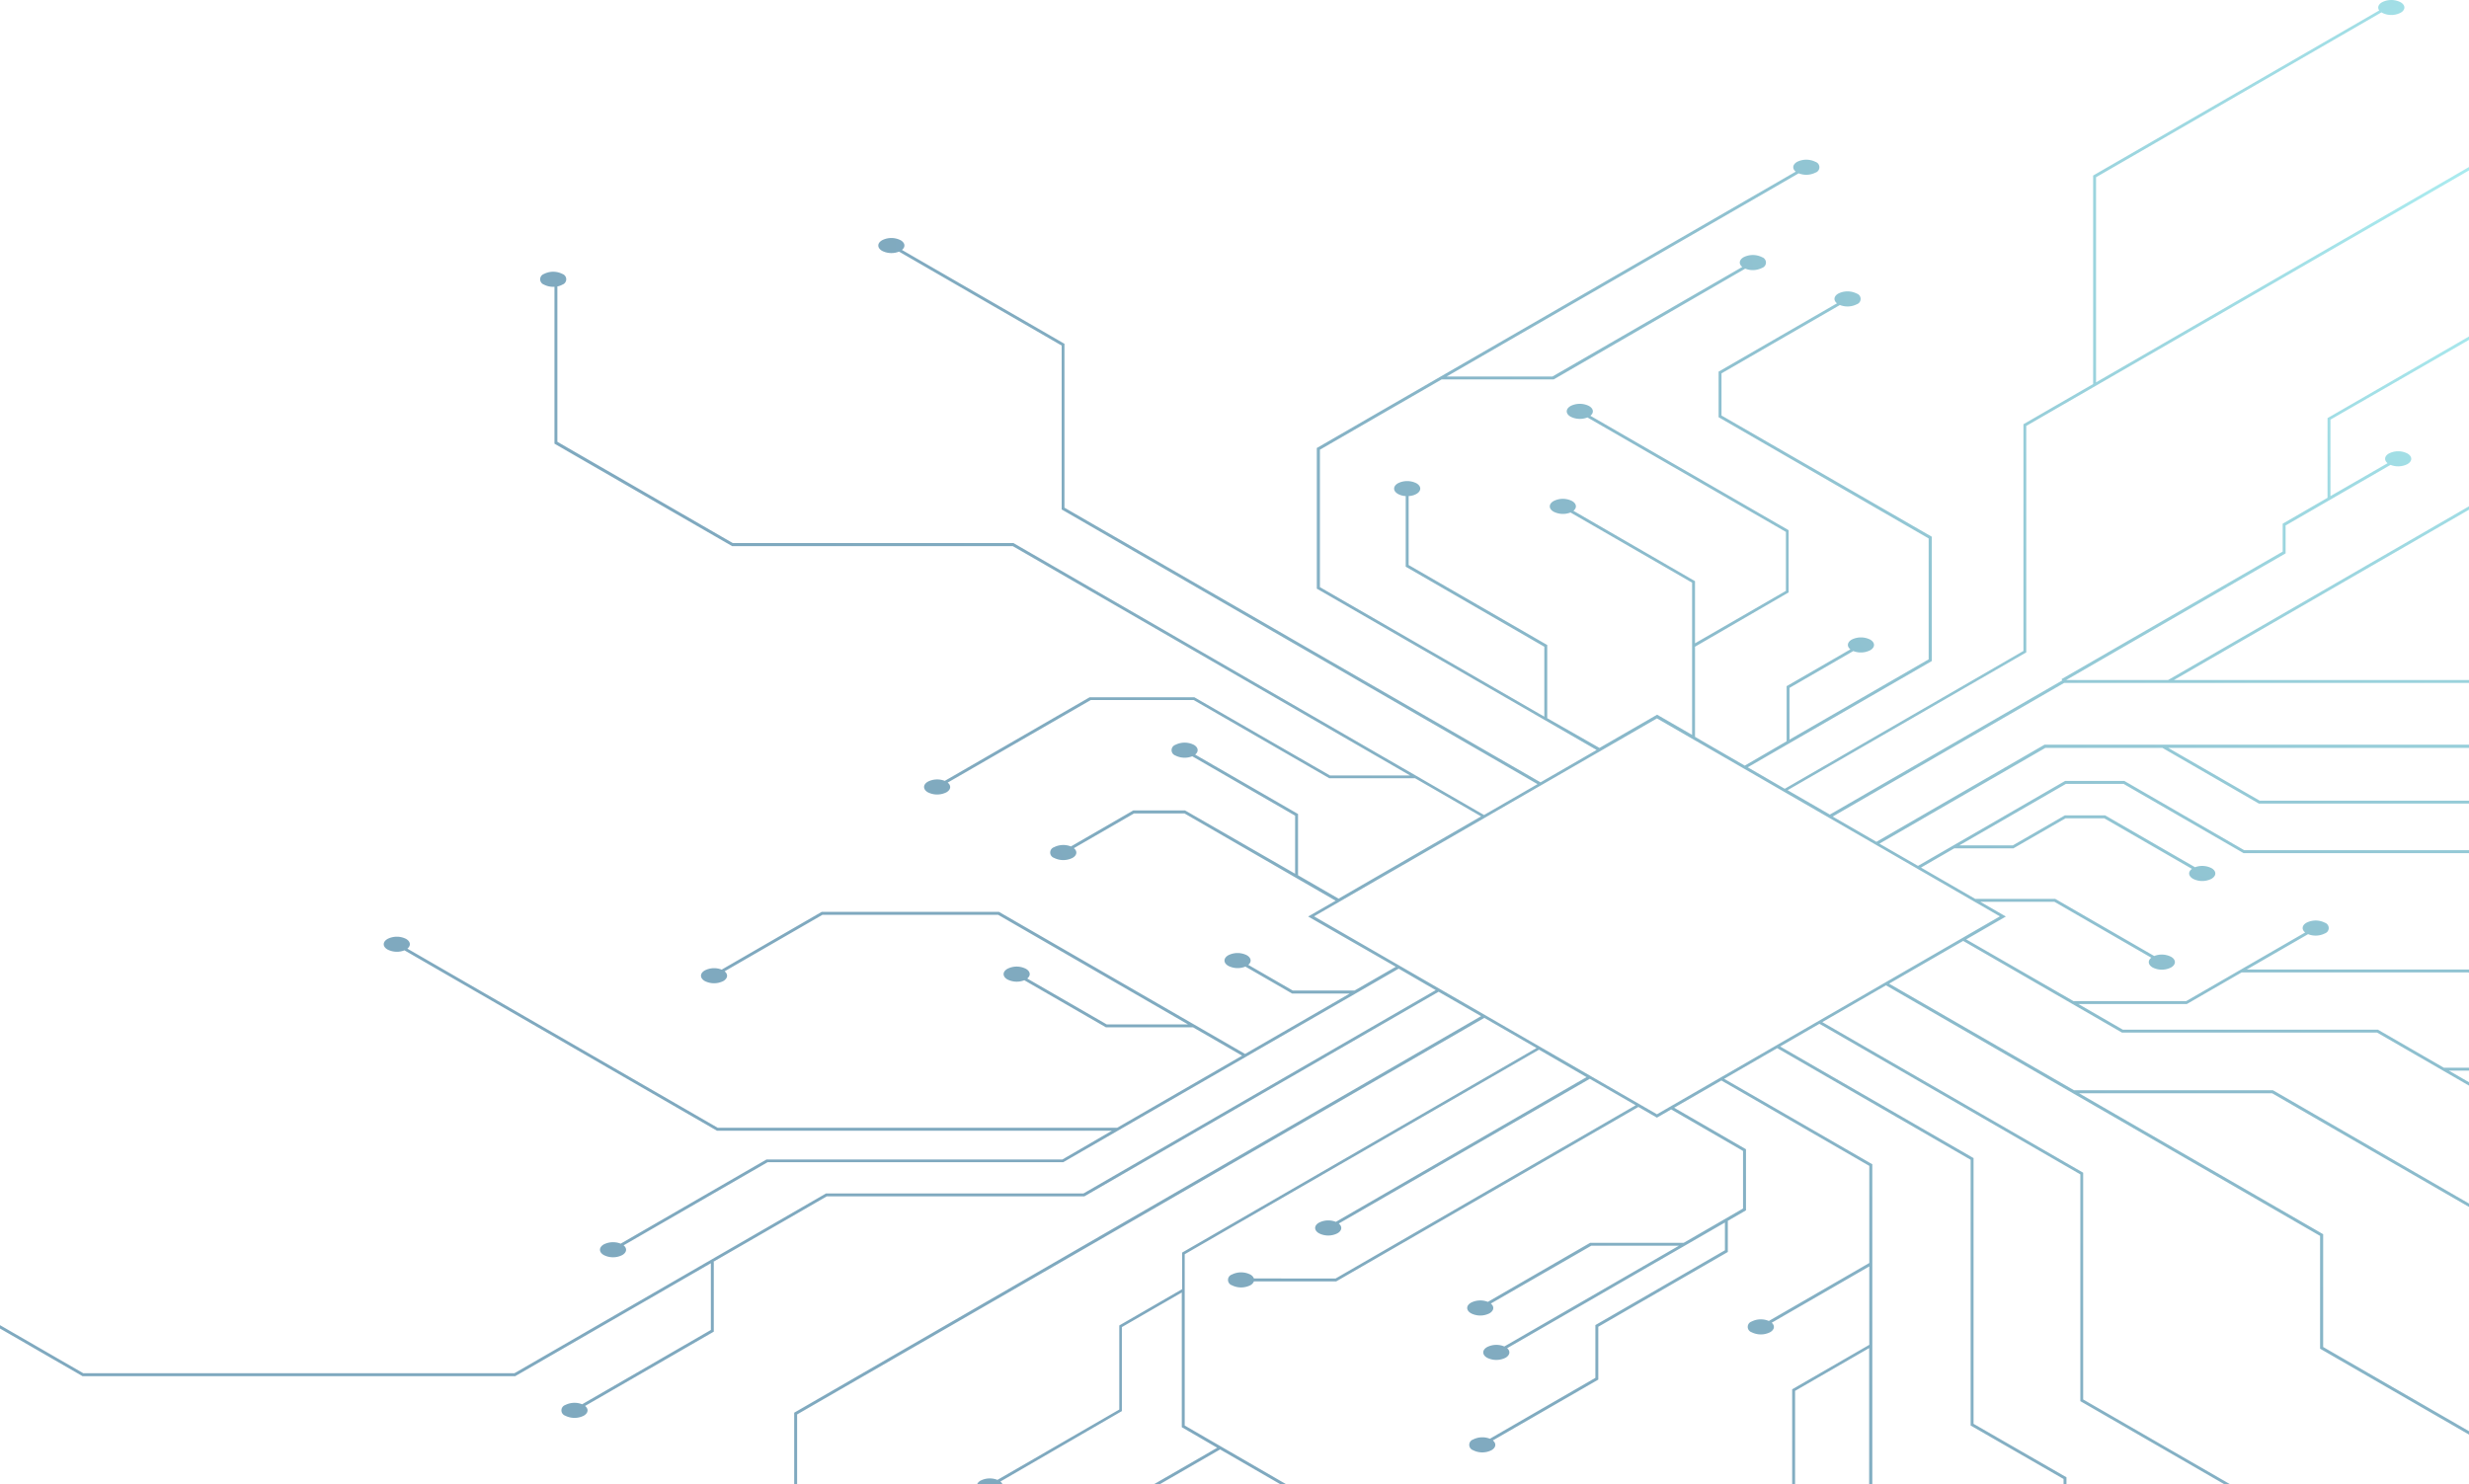 <svg xmlns="http://www.w3.org/2000/svg" xmlns:xlink="http://www.w3.org/1999/xlink" viewBox="0 0 600 360.81"><defs><style>.cls-1{opacity:0.5;fill:url(#radial-gradient);}</style><radialGradient id="radial-gradient" cx="-13" cy="54.41" r="439.34" gradientTransform="matrix(-1, 0, 0, 1, 600, 0)" gradientUnits="userSpaceOnUse"><stop offset="0" stop-color="#5ce1e6"/><stop offset="0.13" stop-color="#47c1cf"/><stop offset="0.31" stop-color="#2e9ab2"/><stop offset="0.5" stop-color="#1a7b9c"/><stop offset="0.68" stop-color="#0c658c"/><stop offset="0.85" stop-color="#035882"/><stop offset="1" stop-color="#00537f"/></radialGradient></defs><g id="Layer_2" data-name="Layer 2"><g id="Ñëîé_1" data-name="Ñëîé 1"><path id="Connections_1" class="cls-1" d="M583.37.54a4.94,4.94,0,0,0-4.49,0c-.94.54-1.17,1.32-.7,2L508.66,42.67V93.34l-16.94,9.78v55.11l-58,33.5-9-5.22,44.74-25.83V130.47l-.18-.11L418.35,101V90.75l28.77-16.61a5,5,0,0,0,4.1-.18,1.37,1.37,0,0,0,0-2.6,5,5,0,0,0-4.49,0c-1.12.65-1.22,1.65-.32,2.37L417.64,90.34V101.4l.18.11,50.87,29.37v29.39l-33.81,19.51V167.2l15.5-8.95a5,5,0,0,0,4.1-.19c1.24-.71,1.24-1.87,0-2.59a5,5,0,0,0-4.49,0c-1.12.65-1.22,1.65-.32,2.37l-15.5,8.95v13.4L424,186.1l-12.09-7V157.2L434.66,144V128.88l-.18-.11-48-27.71c.9-.72.8-1.72-.32-2.37a5,5,0,0,0-4.49,0c-1.24.72-1.24,1.88,0,2.59a5,5,0,0,0,4.1.19L434,129.29v14.33l-22.09,12.75v-15.1l-.18-.11-29.37-17c.9-.72.8-1.72-.32-2.37a4.94,4.94,0,0,0-4.49,0c-1.24.72-1.24,1.88,0,2.59a5,5,0,0,0,4.1.19l29.55,17.06v37l-8.5-4.91-14,8.08L376,174.57V156.79l-.18-.11-33.5-19.34V120.58a4.28,4.28,0,0,0,1.89-.52c1.24-.71,1.24-1.87,0-2.59a5,5,0,0,0-4.49,0c-1.24.72-1.24,1.88,0,2.59a4.28,4.28,0,0,0,1.89.52v17.17l.18.1,33.5,19.35v17l-54.53-31.48V109.31l29.57-17.08h27.13l.09,0L424.11,65.3a5,5,0,0,0,4.1-.18,1.37,1.37,0,0,0,0-2.6,5,5,0,0,0-4.49,0c-1.12.65-1.22,1.65-.32,2.37L377.27,91.52H351.56L437.1,42.13a5,5,0,0,0,4.1-.18,1.37,1.37,0,0,0,0-2.6,5,5,0,0,0-4.49,0c-1.12.65-1.22,1.66-.32,2.37L320,108.9v34.19l.18.1L388,182.29l-13.63,7.87L258.68,123.4V83.56l-.18-.1L219.18,60.75c.9-.71.8-1.72-.32-2.36a4.94,4.94,0,0,0-4.49,0c-1.24.71-1.24,1.87,0,2.59a5,5,0,0,0,4.1.18L258,84v39.84l.18.1,115.46,66.66-13,7.5L246.27,132h-68.2l-42.62-24.61V69.62a3.9,3.9,0,0,0,1.23-.44,1.37,1.37,0,0,0,0-2.59,4.94,4.94,0,0,0-4.49,0,1.37,1.37,0,0,0,0,2.59,4.76,4.76,0,0,0,2.55.52v38.14l.18.11,43,24.8h68.2l96.54,55.74H323.2l-32.95-19H264.87l-.08,0-35.2,20.32a5,5,0,0,0-4.1.19c-1.24.72-1.24,1.88,0,2.59a5,5,0,0,0,4.5,0c1.11-.64,1.21-1.65.31-2.36l34.77-20.07h25l32.95,19h20.84l16.07,9.28-34.64,20-9.85-5.69V197.86l-25-14.44c.9-.72.8-1.73-.31-2.37a5,5,0,0,0-4.5,0,1.37,1.37,0,0,0,0,2.59,5,5,0,0,0,4.1.19l25,14.44v14.11L288,197H275.39l-.08.05-15.06,8.7a5,5,0,0,0-4.1.18,1.37,1.37,0,0,0,0,2.6,5,5,0,0,0,4.49,0c1.12-.64,1.22-1.65.32-2.36l14.63-8.45h12.25l36.73,21.21-6.67,3.85L339.19,235l-10,5.76H314.14l-10.79-6.23c.86-.71.75-1.7-.36-2.34a5,5,0,0,0-4.49,0c-1.24.72-1.24,1.88,0,2.59a5,5,0,0,0,4.15.17L314,241.5h14l-25.43,14.68-59.82-34.54H199.69l-.08.05-24.23,14a5,5,0,0,0-4.1.19c-1.24.71-1.24,1.87,0,2.59a5,5,0,0,0,4.49,0c1.11-.65,1.21-1.65.32-2.37l23.79-13.74h42.67L288.69,249H268.94l-19.31-11.15c.9-.71.8-1.72-.32-2.36a4.94,4.94,0,0,0-4.49,0c-1.24.71-1.24,1.87,0,2.59a5,5,0,0,0,4.1.19l19.83,11.44h21.17l11.93,6.89-30.37,17.53H174.41L99,230.59c.89-.72.79-1.72-.32-2.37a5,5,0,0,0-4.49,0c-1.25.72-1.25,1.88,0,2.59a5,5,0,0,0,4.1.19l75.93,43.84h96l-12.05,7H186.35l-.08,0L150.83,302.3a5,5,0,0,0-4.1.18c-1.24.72-1.24,1.88,0,2.59a4.94,4.94,0,0,0,4.49,0c1.12-.64,1.22-1.65.32-2.36l35-20.21h71.85l.08-.05,81.43-47,9,5.22-85.61,49.43H200.72l-.08.05L125,333.8H20.25L0,322.11v.82l20.06,11.58H125.21l.08-.05,47.46-27.4v16.22l-31.28,18.06a5,5,0,0,0-4.1.18,1.37,1.37,0,0,0,0,2.6,5,5,0,0,0,4.49,0c1.12-.65,1.22-1.65.32-2.37l31.28-18.06V306.74h-.16l27.62-15.94h62.6l.08-.05,86-49.68L359.92,247,193,343.39v17.42h.71v-17l167-96.39,12.69,7.33-86.13,49.72v8.89l-15.27,8.82v20.44l-29.61,17.1a5,5,0,0,0-4.1.18,1.87,1.87,0,0,0-.86.92h6.2a1.59,1.59,0,0,0-.53-.69L272.63,343V322.58l14.56-8.41v32.74l8.6,5-15.49,8.94h1.42l14.78-8.53,14.77,8.53h1.42L287.9,346.5V304.87L374,255.15l11.55,6.67L324.63,297a5,5,0,0,0-4.1.19c-1.24.71-1.24,1.87,0,2.59a4.94,4.94,0,0,0,4.49,0c1.12-.64,1.22-1.65.32-2.37l61-35.18,11.15,6.43-72.91,42.1H304.72a1.86,1.86,0,0,0-.87-.95,5,5,0,0,0-4.49,0,1.37,1.37,0,0,0,0,2.6,5,5,0,0,0,4.49,0,1.88,1.88,0,0,0,.87-.94h20l.09-.05,73.34-42.35,4.5,2.6,3.47-2,17.46,10.09v14l-14.43,8.34v0H386.51l-.09,0-24.85,14.35a5,5,0,0,0-4.09.19c-1.24.71-1.24,1.87,0,2.59a4.94,4.94,0,0,0,4.49,0c1.11-.65,1.21-1.65.32-2.37L386.7,302.8H408l-42.43,24.49a5,5,0,0,0-4.19.15c-1.24.71-1.24,1.87,0,2.59a5,5,0,0,0,4.49,0c1.09-.63,1.22-1.61.39-2.32l52.92-30.55v6.75l-31.48,18.18v12.83l-25.63,14.8a5,5,0,0,0-4.1.19,1.37,1.37,0,0,0,0,2.59,4.94,4.94,0,0,0,4.49,0c1.11-.64,1.21-1.65.32-2.37l25.63-14.79V322.5l31.48-18.18v-7.57l4.41-2.55V279.35l-17.46-10.09,11.48-6.62,35.94,20.75V307l-24.41,14.09a5,5,0,0,0-4.19.14,1.37,1.37,0,0,0,0,2.6,5,5,0,0,0,4.49,0c1.1-.62,1.22-1.6.4-2.31l23.71-13.69v19.06l-18.74,10.81v23.14h.71V338.08l18-10.4v33.13H455V283L419,262.23l12.89-7.45,47,27.13V346.5l22.58,13v1.27h.71v-1.68l-22.58-13V281.5l-47-27.13,9.55-5.51,63.4,36.6v55.12l35.05,20.23H542l-35.76-20.64V285.05l-63.4-36.6,15.48-8.94,105.49,60.9v27.42L600,348.71v-.83l-35.44-20.46V300l-59.33-34.26h46.92L600,293.37v-.82L552.34,265H504L459.08,239.1l18-10.39L515.68,251h62L600,263.88v-.82l-4.89-2.82H600v-.71h-6.12l-16-9.24h-62l-10.8-6.24h26.36l.08-.05,13.22-7.63h55.09l.18.1v-.81H546l14.89-8.59a5,5,0,0,0,4.1-.19,1.37,1.37,0,0,0,0-2.59,4.94,4.94,0,0,0-4.49,0c-1.12.64-1.22,1.65-.32,2.37l-28.9,16.68h-27.4l-26.06-15,9.63-5.56-6.2-3.58h18l23.54,13.59c-.9.72-.8,1.72.32,2.37a4.94,4.94,0,0,0,4.49,0c1.24-.72,1.24-1.88,0-2.59a5,5,0,0,0-4.1-.19l-24.06-13.89H480l-13.17-7.61,8.1-4.68h14.37l12.64-7.29h9.43l21.3,12.29c-1,.72-.88,1.75.26,2.41a4.94,4.94,0,0,0,4.49,0c1.24-.72,1.24-1.88,0-2.59a5,5,0,0,0-4-.22l-21.83-12.6h-9.81l-12.64,7.29H476.14l25.91-14.95h14l29.16,16.83H600v-.71H545.38l-29.15-16.84H501.86l-.09.05-35.67,20.6-9.37-5.4,40.32-23.28h28.44l23.45,13.54H600v-.71H549.14l-22.23-12.83H600V181H496.86l-.08.05L456,204.62l-10.63-6.14L501.61,166H600v-.71H528.3l71.7-41.4v-.82l-73.12,42.22H502.12l53.31-30.78v-6.78L580.93,113a5,5,0,0,0,4.1-.18c1.24-.72,1.24-1.88,0-2.59a4.94,4.94,0,0,0-4.49,0c-1.12.64-1.22,1.65-.32,2.36l-13.89,8V102L600,82.61v-.82l-34.38,19.84V121l-10.9,6.3v6.78l-53.74,31,.18.31-56.48,32.61-10.27-5.93,58-33.5V103.53L600,41.42V40.6L509.37,92.93V43.08L578.73,3l.15.1a4.94,4.94,0,0,0,4.49,0C584.61,2.41,584.61,1.25,583.37.54ZM486,222.74l-83.34,48.11-83.33-48.11,83.33-48.12Z"/></g></g></svg>